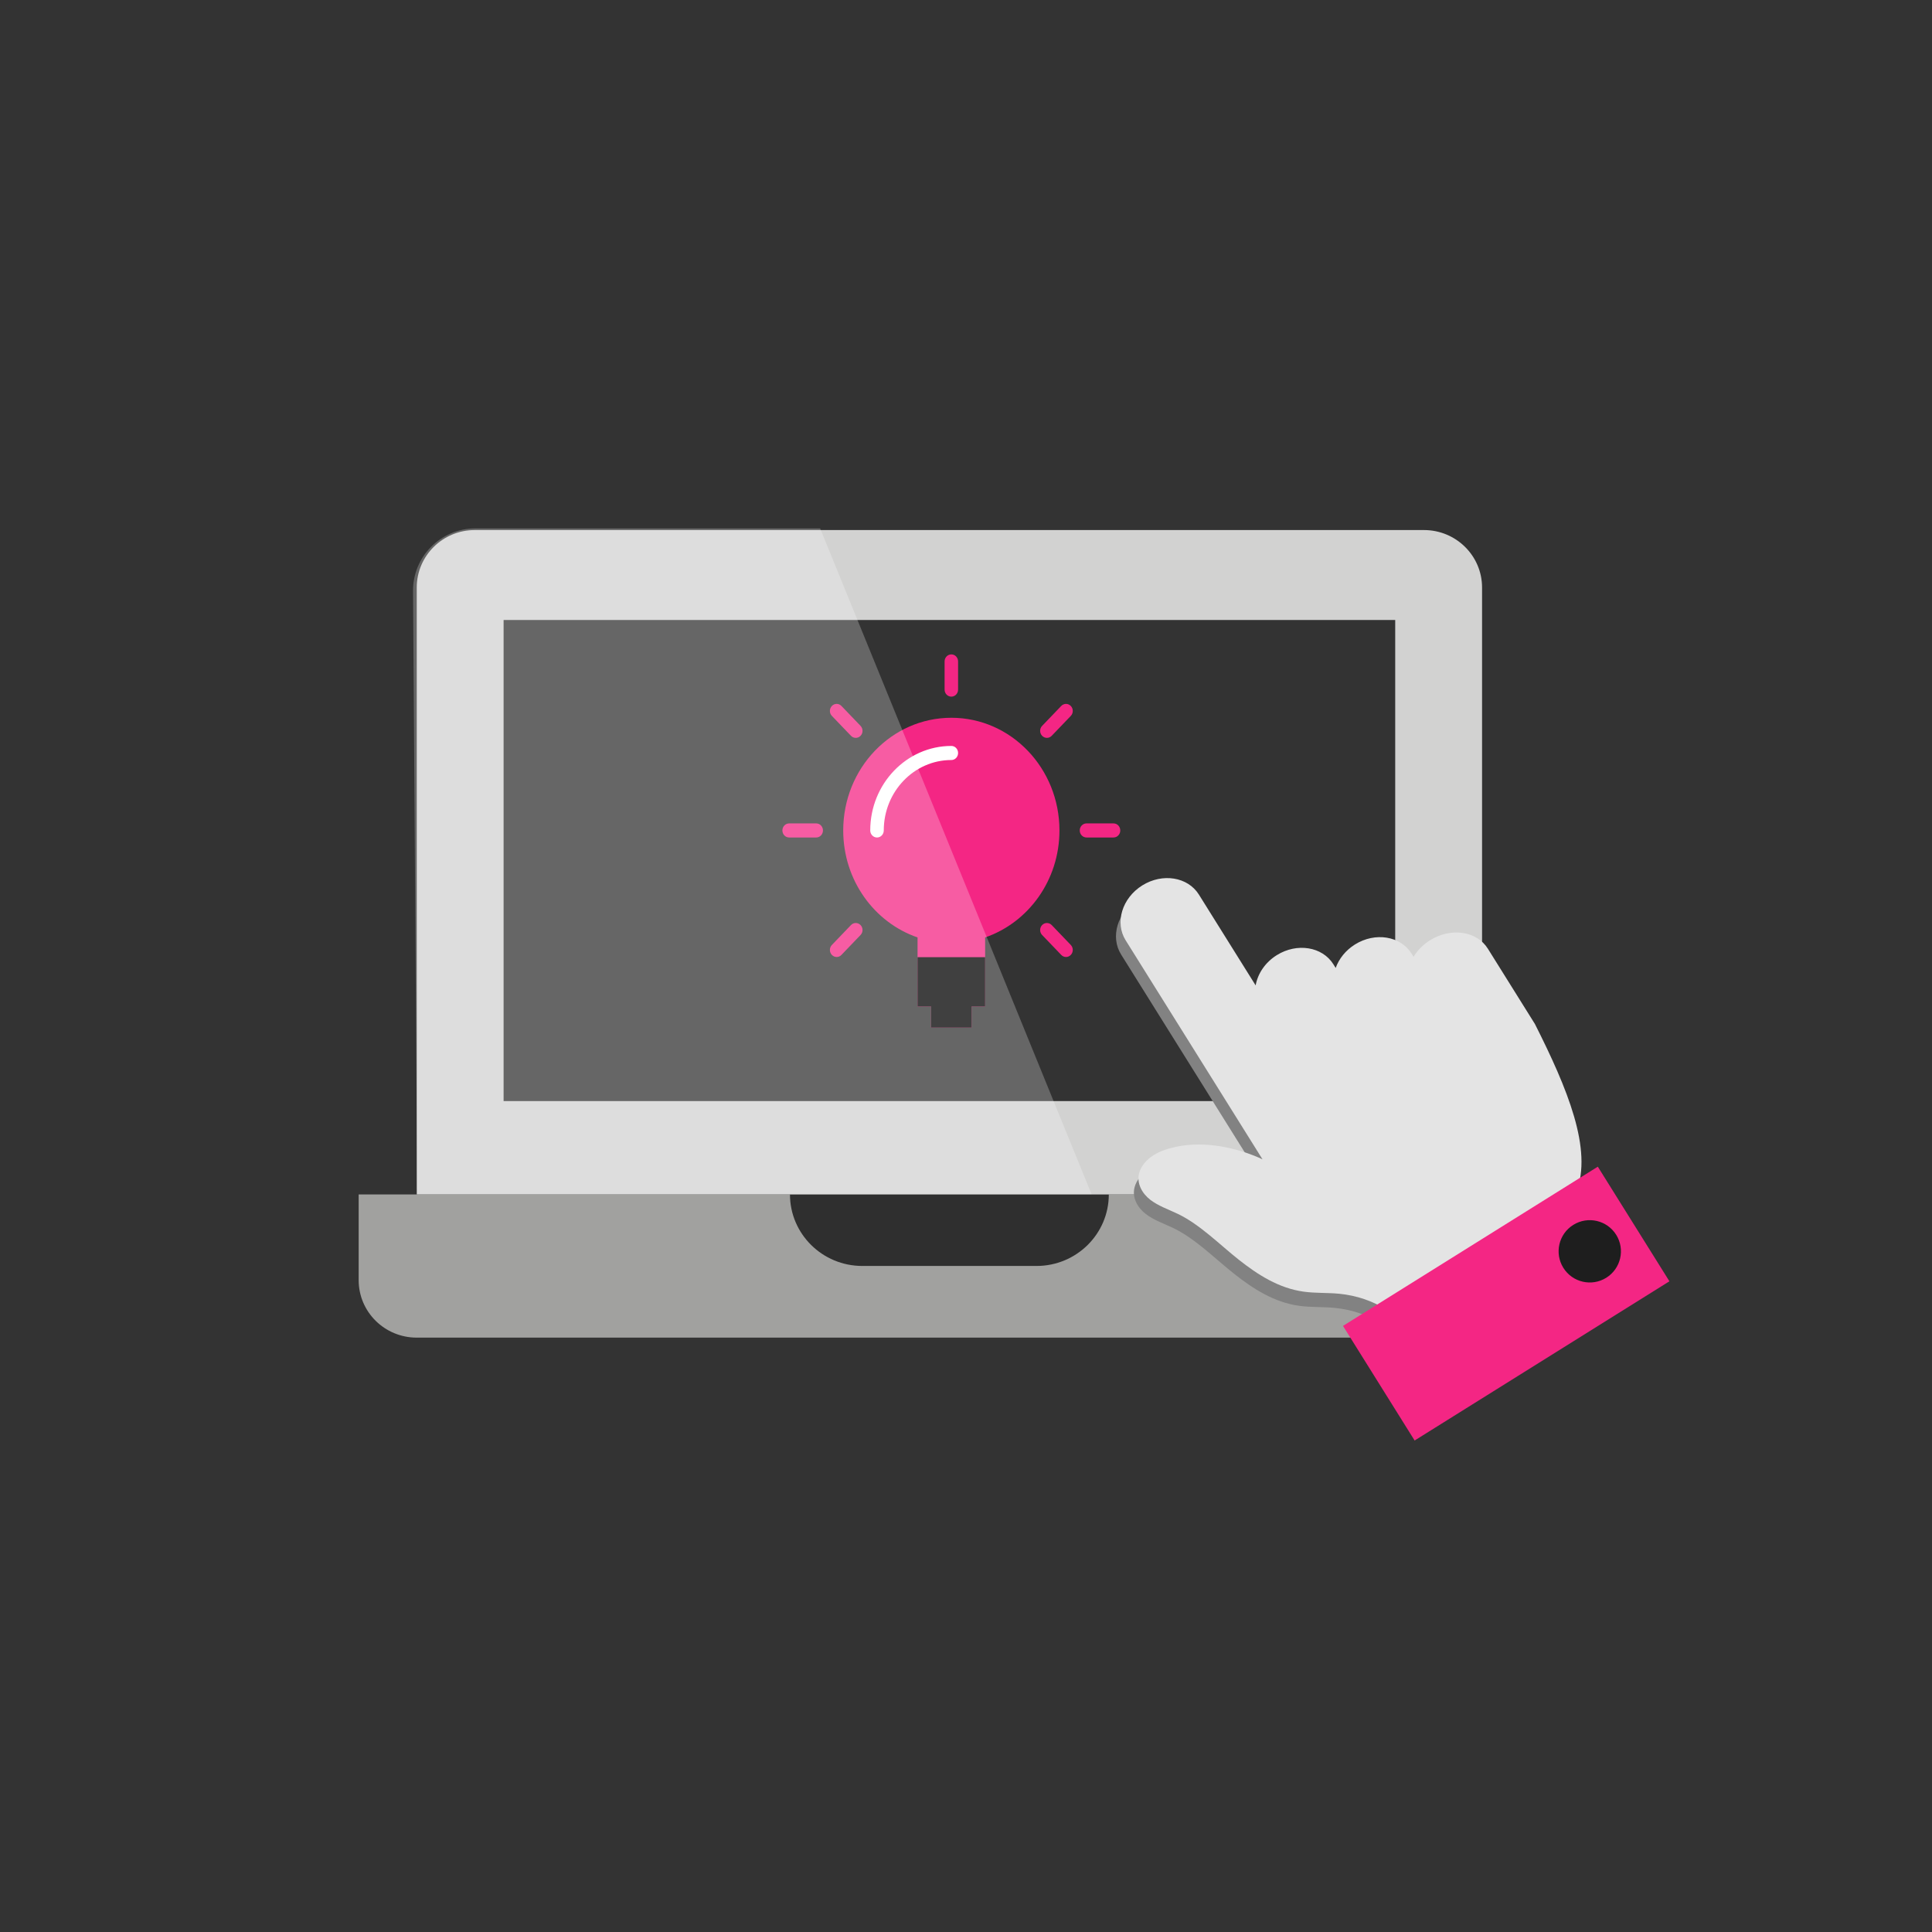 <?xml version="1.0" encoding="UTF-8"?>
<svg width="62px" height="62px" viewBox="0 0 62 62" version="1.1" xmlns="http://www.w3.org/2000/svg" xmlns:xlink="http://www.w3.org/1999/xlink">
    <rect x="0" y="0" width="62" height="62" fill="#333333" stroke="none"/>
    <!-- Generator: Sketch 44.1 (41455) - http://www.bohemiancoding.com/sketch -->
    <title>E-learning</title>
    <desc>Created with Sketch.</desc>
    <defs></defs>
    <g id="Page-1" stroke="none" stroke-width="1" fill="none" fill-rule="evenodd">
        <g id="E-learning">
            <g id="Group-3" transform="translate(11, 16)">
                <g id="Group" transform="translate(0, 1)" fill-rule="nonzero">
                    <path d="M14.351,21.331 L24.583,21.331 C24.583,22.598 23.544,23.626 22.264,23.626 L16.672,23.626 C15.391,23.626 14.351,22.598 14.351,21.331 Z" id="Shape" fill="#2F2F2F"></path>
                    <path d="M38.424,21.331 L38.424,24.082 C38.424,25.101 37.59,25.926 36.561,25.926 L2.374,25.926 C1.344,25.926 0.51,25.101 0.51,24.082 L0.51,21.331 L1.884,21.331 L14.351,21.331 C14.351,22.598 15.391,23.626 16.672,23.626 L22.264,23.626 C23.544,23.626 24.583,22.598 24.583,21.331 L37.05,21.331 L38.424,21.331 Z" id="Shape" fill="#A1A19F"></path>
                    <path d="M36.561,1.854 L36.561,21.331 L24.583,21.331 L14.351,21.331 L2.374,21.331 L2.374,1.854 C2.374,0.836 3.208,0.01 4.237,0.01 L34.697,0.01 C35.726,0.01 36.561,0.836 36.561,1.854 Z M33.774,18.335 L33.774,2.896 L23.963,2.896 L5.161,2.896 L5.161,18.335 L18.848,18.335 L33.774,18.335 Z" id="Shape" fill="#D2D2D1"></path>
                </g>
                <g id="idea" transform="translate(14, 5)" fill-rule="nonzero">
                    <path d="M5.53,2.034 C3.613,2.034 2.06,3.653 2.06,5.65 C2.06,7.252 3.061,8.608 4.445,9.083 L4.445,11.299 L4.879,11.299 L4.879,11.977 L6.18,11.977 L6.18,11.299 L6.614,11.299 L6.614,9.083 C7.998,8.608 8.999,7.252 8.999,5.65 C8.999,3.653 7.446,2.034 5.53,2.034 Z" id="Shape" fill="#F42684"></path>
                    <g id="Group" fill="#F42684">
                        <path d="M5.53,0 C5.41,0 5.313,0.101 5.313,0.226 L5.313,1.13 C5.313,1.255 5.41,1.356 5.53,1.356 C5.65,1.356 5.746,1.255 5.746,1.13 L5.746,0.226 C5.746,0.101 5.65,0 5.53,0 Z" id="Shape"></path>
                        <path d="M10.734,5.424 L9.867,5.424 C9.747,5.424 9.65,5.525 9.65,5.65 C9.65,5.775 9.747,5.876 9.867,5.876 L10.734,5.876 C10.854,5.876 10.951,5.775 10.951,5.65 C10.951,5.525 10.854,5.424 10.734,5.424 Z" id="Shape"></path>
                        <path d="M1.193,5.424 L0.325,5.424 C0.205,5.424 0.108,5.525 0.108,5.65 C0.108,5.775 0.205,5.876 0.325,5.876 L1.193,5.876 C1.313,5.876 1.41,5.775 1.41,5.65 C1.41,5.525 1.313,5.424 1.193,5.424 Z" id="Shape"></path>
                        <path d="M9.056,1.655 L8.443,2.294 C8.358,2.382 8.358,2.525 8.443,2.613 C8.486,2.657 8.541,2.679 8.597,2.679 C8.652,2.679 8.708,2.657 8.75,2.613 L9.363,1.974 C9.448,1.886 9.448,1.743 9.363,1.655 C9.278,1.566 9.141,1.567 9.056,1.655 Z" id="Shape"></path>
                        <path d="M2.309,8.686 L1.696,9.325 C1.611,9.413 1.611,9.556 1.696,9.644 C1.738,9.689 1.794,9.711 1.85,9.711 C1.905,9.711 1.961,9.689 2.003,9.644 L2.616,9.005 C2.701,8.917 2.701,8.774 2.616,8.686 C2.531,8.598 2.394,8.598 2.309,8.686 Z" id="Shape"></path>
                        <path d="M8.75,8.686 C8.665,8.598 8.528,8.598 8.443,8.686 C8.358,8.774 8.358,8.917 8.443,9.005 L9.056,9.644 C9.099,9.689 9.154,9.711 9.21,9.711 C9.265,9.711 9.321,9.689 9.363,9.644 C9.448,9.556 9.448,9.413 9.363,9.325 L8.75,8.686 Z" id="Shape"></path>
                        <path d="M2.003,1.655 C1.918,1.566 1.781,1.566 1.696,1.655 C1.611,1.743 1.611,1.886 1.696,1.974 L2.309,2.613 C2.352,2.657 2.407,2.679 2.463,2.679 C2.518,2.679 2.574,2.657 2.616,2.613 C2.701,2.525 2.701,2.382 2.616,2.294 L2.003,1.655 Z" id="Shape"></path>
                    </g>
                    <path d="M3.144,5.876 C3.024,5.876 2.927,5.775 2.927,5.65 C2.927,4.154 4.095,2.938 5.53,2.938 C5.65,2.938 5.746,3.039 5.746,3.164 C5.746,3.289 5.65,3.39 5.53,3.39 C4.334,3.39 3.361,4.403 3.361,5.65 C3.361,5.775 3.264,5.876 3.144,5.876 Z" id="Shape" fill="#FFFFFF"></path>
                    <polygon id="Shape" fill="#000000" points="4.445 9.717 4.445 11.299 4.879 11.299 4.879 11.977 6.18 11.977 6.18 11.299 6.614 11.299 6.614 9.717"></polygon>
                </g>
                <path d="M15.319,0.957 L24.028,22.321 L2.389,22.321 L2.255,2.97 L2.255,2.97 C2.247,1.866 3.137,0.964 4.241,0.957 C4.246,0.957 4.25,0.957 4.255,0.957 L15.319,0.957 Z" id="Path-2" fill-opacity="0.25" fill="#FFFFFF"></path>
                <g id="Group-2" transform="translate(32.09, 20.186) rotate(-32) translate(-32.09, -20.186) translate(24.59, 10.186)" fill-rule="nonzero">
                    <path d="M12.696,6.693 C12.429,6.693 12.181,6.756 11.967,6.863 L11.967,6.744 C11.967,6.074 11.347,5.532 10.581,5.532 C10.226,5.532 9.903,5.65 9.658,5.842 L9.658,5.705 C9.658,5.035 9.037,4.492 8.272,4.492 C7.83,4.492 7.437,4.674 7.183,4.956 L7.183,1.52 C7.183,0.85 6.563,0.307 5.798,0.307 C5.032,0.307 4.412,0.85 4.412,1.52 L4.412,9.806 C3.932,9.071 3.169,8.32 2.274,7.996 C2.033,7.909 1.779,7.84 1.519,7.841 C1.259,7.842 0.991,7.919 0.816,8.088 C0.568,8.326 0.556,8.694 0.67,9 C0.784,9.306 1.002,9.572 1.181,9.853 C1.601,10.514 1.801,11.419 2.061,12.14 C2.32,12.862 2.66,13.59 3.286,14.111 C3.573,14.35 3.911,14.537 4.209,14.765 C4.66,15.111 5.017,15.551 5.24,16.038 L11.265,16.038 L12.389,16.038 C13.57,15.162 13.916,13.058 14.127,10.756 L14.127,7.905 C14.127,7.236 13.486,6.693 12.696,6.693 Z" id="Shape-Copy" fill="#828282"></path>
                    <path d="M13.061,6.386 C12.795,6.386 12.546,6.448 12.332,6.556 L12.332,6.436 C12.332,5.767 11.712,5.224 10.947,5.224 C10.591,5.224 10.268,5.342 10.023,5.535 L10.023,5.397 C10.023,4.728 9.402,4.185 8.637,4.185 C8.195,4.185 7.802,4.367 7.548,4.649 L7.548,1.212 C7.548,0.543 6.928,2.13162821e-14 6.163,2.13162821e-14 C5.397,2.13162821e-14 4.777,0.543 4.777,1.212 L4.777,9.498 C4.297,8.763 3.534,8.013 2.639,7.689 C2.399,7.602 2.145,7.533 1.885,7.534 C1.624,7.534 1.356,7.612 1.181,7.78 C0.934,8.018 0.922,8.386 1.035,8.692 C1.149,8.998 1.368,9.265 1.546,9.546 C1.966,10.207 2.167,11.111 2.426,11.833 C2.685,12.554 3.025,13.283 3.651,13.804 C3.938,14.043 4.276,14.23 4.574,14.458 C5.025,14.804 5.382,15.243 5.606,15.73 L11.63,15.73 L12.754,15.73 C13.935,14.855 14.281,12.751 14.492,10.448 L14.492,7.598 C14.492,6.928 13.851,6.386 13.061,6.386 Z" id="Shape" fill="#E4E4E4"></path>
                    <rect id="Rectangle-path" fill="#F42684" x="4.135" y="15.401" width="9.642" height="4.337"></rect>
                    <ellipse id="Oval" fill="#1E1E1E" cx="12.119" cy="17.568" rx="1" ry="1"></ellipse>
                </g>
            </g>
        </g>
    </g>
</svg>